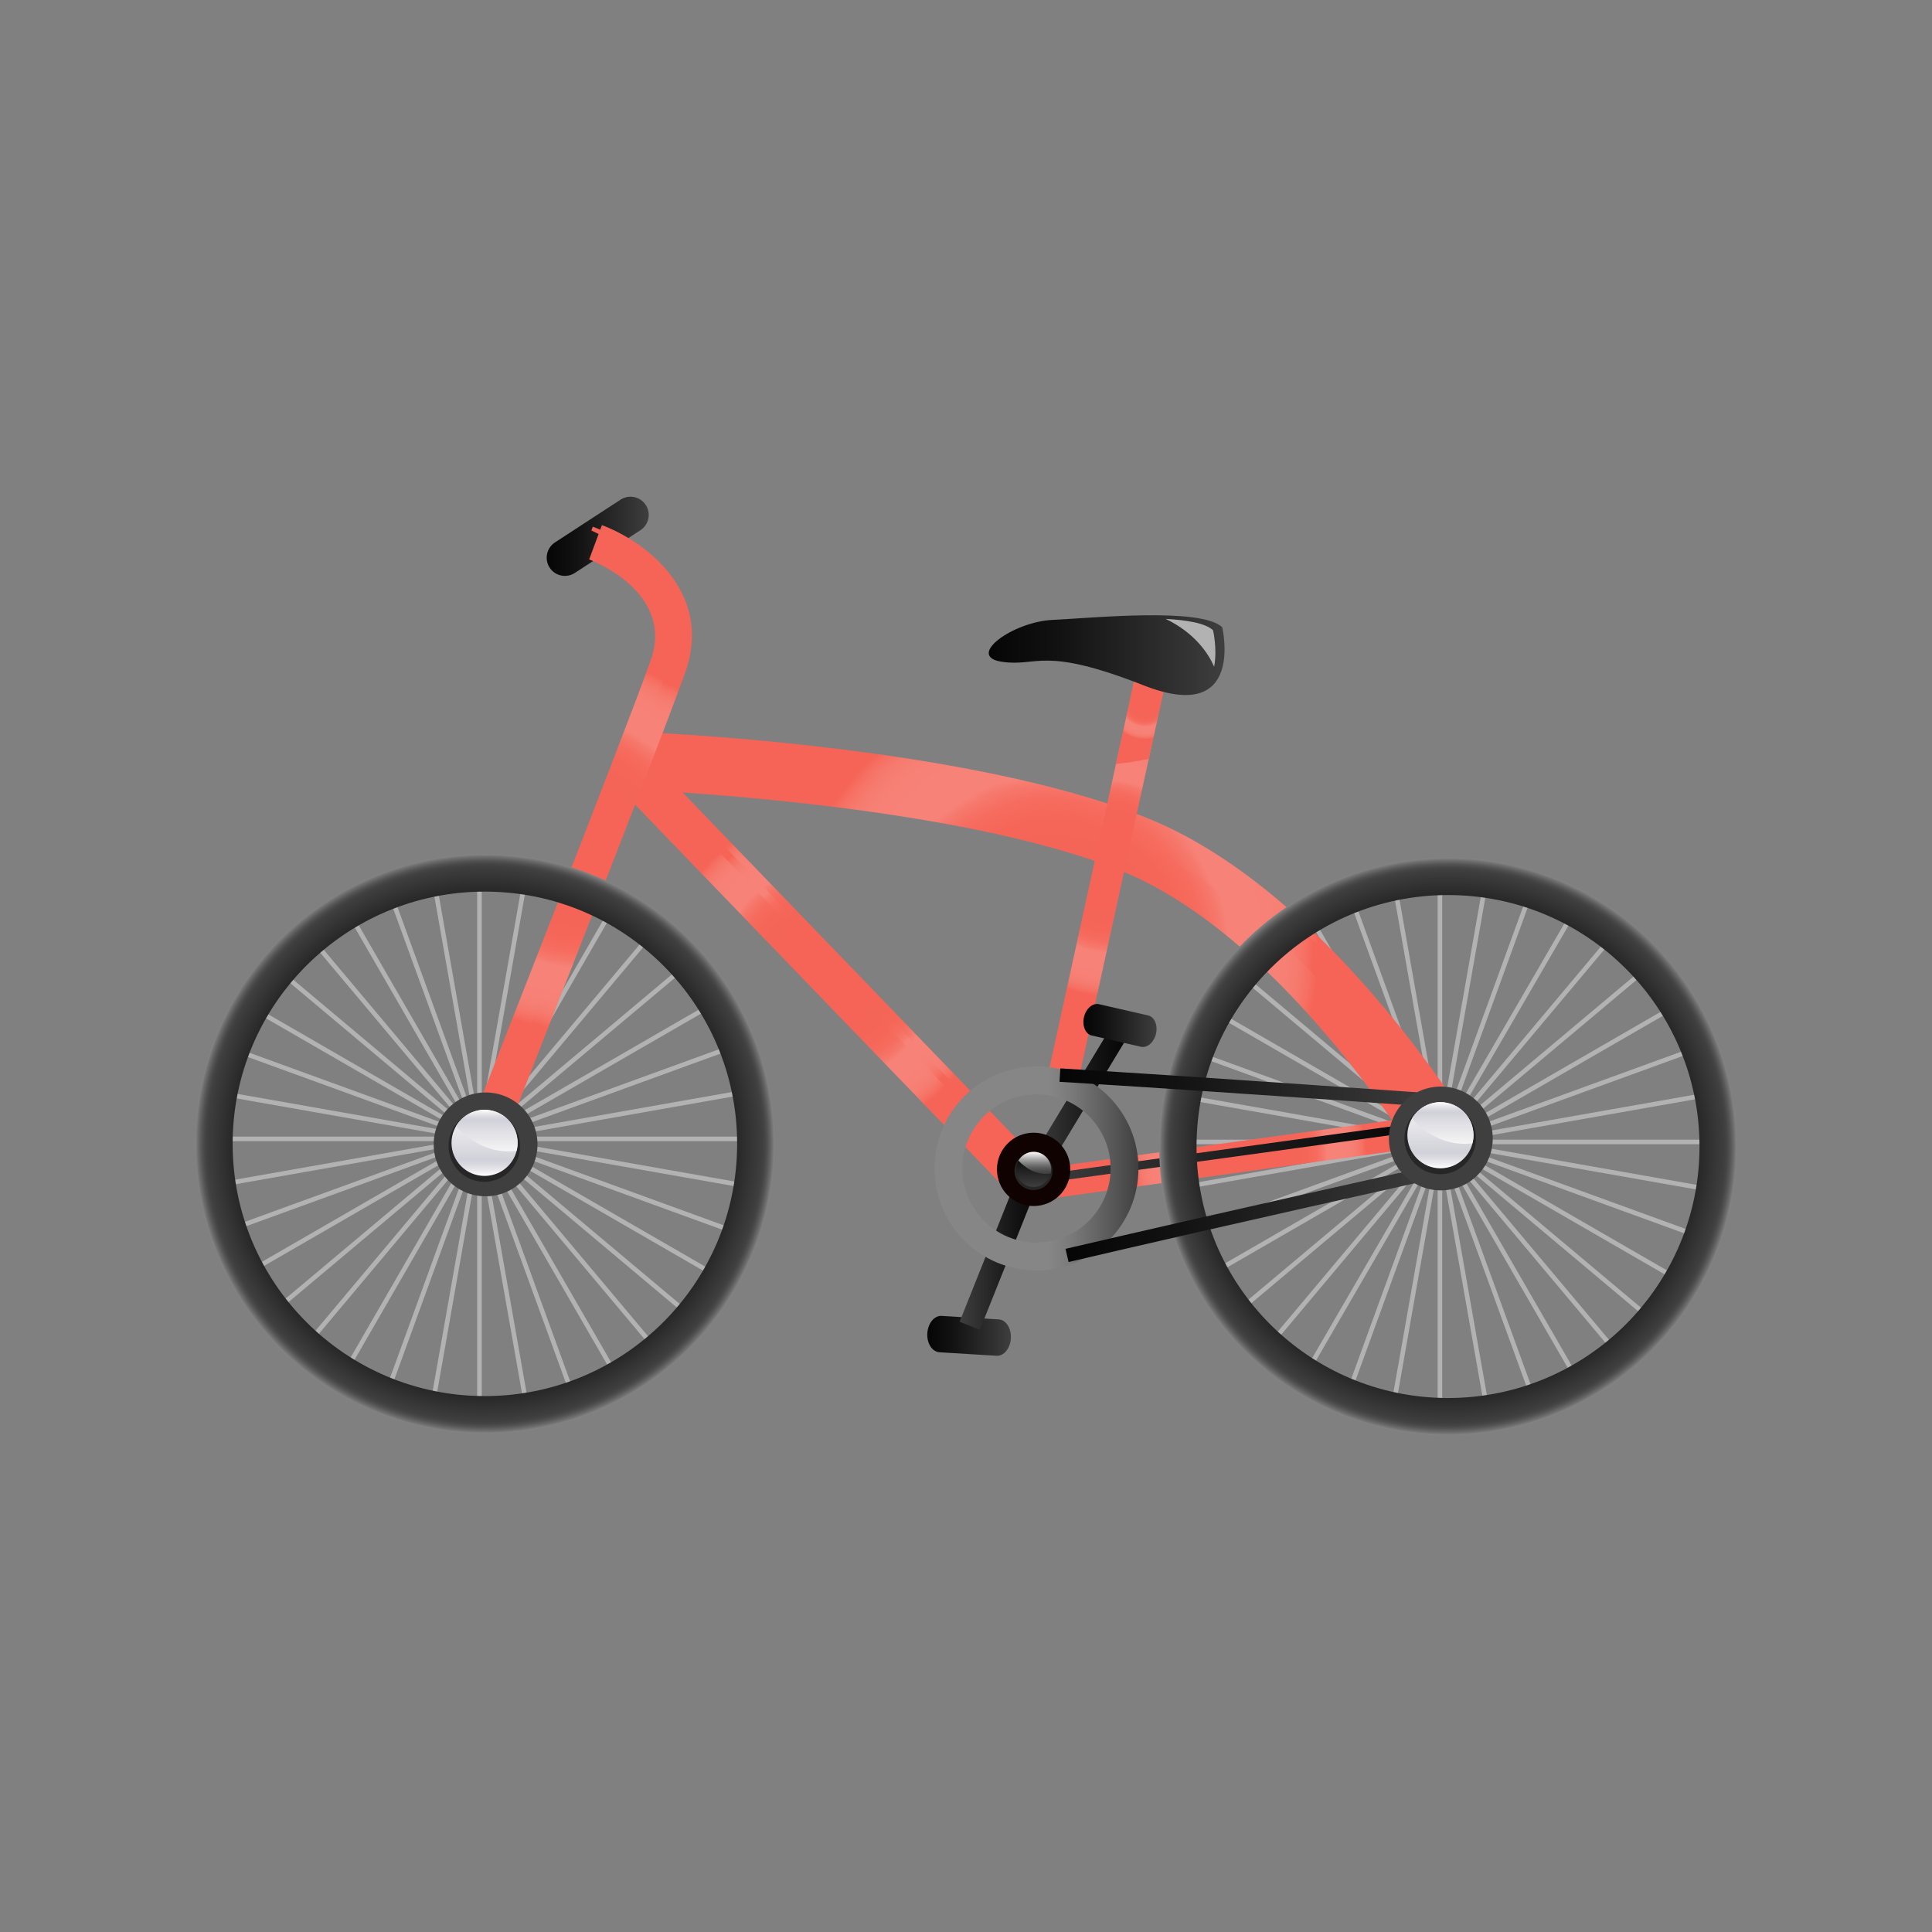 <?xml version="1.0" encoding="utf-8"?>
<!-- Generator: Adobe Illustrator 16.0.0, SVG Export Plug-In . SVG Version: 6.00 Build 0)  -->
<!DOCTYPE svg PUBLIC "-//W3C//DTD SVG 1.1//EN" "http://www.w3.org/Graphics/SVG/1.1/DTD/svg11.dtd">
<svg version="1.1" id="Layer_1" xmlns="http://www.w3.org/2000/svg" xmlns:xlink="http://www.w3.org/1999/xlink" x="0px" y="0px"
	 width="350px" height="350px" viewBox="0 0 350 350" enable-background="new 0 0 350 350" xml:space="preserve">
<rect x="0" y="0" width="350" height="350" fill="#808080" stroke="none"/>
<g>
	
		<linearGradient id="SVGID_1_" gradientUnits="userSpaceOnUse" x1="162.108" y1="241.998" x2="177.259" y2="241.998" gradientTransform="matrix(-1 0 0 1 345.246 0)">
		<stop  offset="0" style="stop-color:#3F3F3F"/>
		<stop  offset="0.136" style="stop-color:#353535"/>
		<stop  offset="0.698" style="stop-color:#121212"/>
		<stop  offset="1" style="stop-color:#050505"/>
	</linearGradient>
	<path fill="url(#SVGID_1_)" d="M183.129,242.467c0.115-1.819-0.871-3.361-2.194-3.444l-10.339-0.637
		c-1.326-0.082-2.493,1.328-2.6,3.145l0,0c-0.115,1.821,0.87,3.357,2.196,3.442l10.336,0.638
		C181.855,245.699,183.021,244.281,183.129,242.467L183.129,242.467z"/>
	<g>
		
			<linearGradient id="SVGID_2_" gradientUnits="userSpaceOnUse" x1="227.722" y1="97.156" x2="246.207" y2="97.156" gradientTransform="matrix(-1 0 0 1 345.246 0)">
			<stop  offset="0" style="stop-color:#3F3F3F"/>
			<stop  offset="0.136" style="stop-color:#353535"/>
			<stop  offset="0.698" style="stop-color:#121212"/>
			<stop  offset="1" style="stop-color:#050505"/>
		</linearGradient>
		<path fill="url(#SVGID_2_)" d="M99.571,102.829c1,1.53,3.043,1.962,4.568,0.962l11.891-7.747c1.525-0.995,1.953-3.035,0.961-4.562
			l0,0c-0.994-1.529-3.036-1.958-4.564-0.965l-11.887,7.746C99.012,99.26,98.581,101.3,99.571,102.829L99.571,102.829z"/>
		<g>
			<g>
				<rect x="86.444" y="158.263" fill="#B2B2B2" width="0.83" height="96.111"/>
				<polygon fill="#B2B2B2" points="78.104,253.572 78.925,253.716 95.611,159.067 94.792,158.918 				"/>
				<polygon fill="#B2B2B2" points="70.031,251.335 70.812,251.623 103.684,161.304 102.901,161.022 				"/>
				<polygon fill="#B2B2B2" points="62.475,247.732 63.188,248.144 111.251,164.907 110.53,164.494 				"/>
				<polygon fill="#B2B2B2" points="55.651,242.864 56.286,243.406 118.061,169.775 117.435,169.236 				"/>
				<polygon fill="#B2B2B2" points="49.782,236.893 50.31,237.53 123.935,175.75 123.407,175.111 				"/>
				<polygon fill="#B2B2B2" points="45.032,229.992 45.449,230.707 128.685,182.65 128.273,181.93 				"/>
				<polygon fill="#B2B2B2" points="41.563,222.365 41.842,223.147 132.157,190.274 131.873,189.493 				"/>
				<polygon fill="#B2B2B2" points="39.467,214.26 39.605,215.075 134.257,198.387 134.113,197.563 				"/>
				<rect x="38.805" y="205.906" fill="#B2B2B2" width="96.108" height="0.828"/>
				<polygon fill="#B2B2B2" points="39.609,197.569 39.459,198.391 134.112,215.071 134.257,214.254 				"/>
				<polygon fill="#B2B2B2" points="41.844,189.497 41.562,190.274 131.873,223.146 132.165,222.365 				"/>
				<polygon fill="#B2B2B2" points="45.451,181.938 45.03,182.652 128.27,230.707 128.687,229.992 				"/>
				<polygon fill="#B2B2B2" points="50.315,175.12 49.778,175.75 123.4,237.524 123.946,236.895 				"/>
				<polygon fill="#B2B2B2" points="56.292,169.246 55.651,169.775 117.433,243.397 118.071,242.867 				"/>
				<polygon fill="#B2B2B2" points="63.188,164.505 62.468,164.907 110.53,248.142 111.251,247.732 				"/>
				<polygon fill="#B2B2B2" points="70.812,161.029 70.029,161.304 102.909,251.612 103.686,251.335 				"/>
				<polygon fill="#B2B2B2" points="78.917,158.929 78.104,159.067 94.799,253.716 95.613,253.573 				"/>
			</g>
			<g>
				<rect x="260.438" y="158.816" fill="#B2B2B2" width="0.833" height="96.114"/>
				<polygon fill="#B2B2B2" points="252.102,254.129 252.919,254.267 269.608,159.622 268.788,159.473 				"/>
				<polygon fill="#B2B2B2" points="244.03,251.887 244.804,252.174 277.683,161.857 276.902,161.571 				"/>
				
					<rect x="260.438" y="158.816" transform="matrix(-0.865 -0.502 0.502 -0.865 382.75 516.679)" fill="#B2B2B2" width="0.827" height="96.112"/>
				<polygon fill="#B2B2B2" points="229.648,243.419 230.283,243.958 292.058,170.325 291.427,169.788 				"/>
				<polygon fill="#B2B2B2" points="223.779,237.442 224.307,238.079 297.935,176.3 297.401,175.666 				"/>
				<polygon fill="#B2B2B2" points="219.029,230.545 219.442,231.261 302.684,183.2 302.262,182.483 				"/>
				<polygon fill="#B2B2B2" points="215.557,222.918 215.837,223.703 306.151,190.825 305.871,190.045 				"/>
				<polygon fill="#B2B2B2" points="213.461,214.81 213.601,215.626 308.253,198.937 308.111,198.114 				"/>
				<rect x="212.798" y="206.46" fill="#B2B2B2" width="96.114" height="0.826"/>
				<polygon fill="#B2B2B2" points="213.604,198.129 213.453,198.94 308.111,215.626 308.257,214.806 				"/>
				<polygon fill="#B2B2B2" points="215.843,190.052 215.554,190.827 305.871,223.703 306.156,222.918 				"/>
				<polygon fill="#B2B2B2" points="219.45,182.488 219.025,183.204 302.262,231.261 302.684,230.545 				"/>
				<polygon fill="#B2B2B2" points="224.313,175.668 223.769,176.3 297.401,238.076 297.938,237.448 				"/>
				<polygon fill="#B2B2B2" points="230.283,169.801 229.648,170.325 291.423,243.95 292.069,243.419 				"/>
				<polygon fill="#B2B2B2" points="237.181,165.056 236.465,165.462 284.523,248.693 285.242,248.281 				"/>
				<polygon fill="#B2B2B2" points="244.804,161.581 244.025,161.857 276.902,252.171 277.683,251.893 				"/>
				<polygon fill="#B2B2B2" points="252.915,159.482 252.102,159.622 268.791,254.267 269.608,254.129 				"/>
			</g>
			<radialGradient id="SVGID_3_" cx="190.754" cy="172.498" r="61.932" gradientUnits="userSpaceOnUse">
				<stop  offset="0.223" style="stop-color:#F56456"/>
				<stop  offset="0.386" style="stop-color:#F56658"/>
				<stop  offset="0.446" style="stop-color:#F66C5F"/>
				<stop  offset="0.489" style="stop-color:#F6776B"/>
				<stop  offset="0.518" style="stop-color:#F78378"/>
				<stop  offset="0.661" style="stop-color:#F78176"/>
				<stop  offset="0.714" style="stop-color:#F67B6F"/>
				<stop  offset="0.751" style="stop-color:#F67063"/>
				<stop  offset="0.777" style="stop-color:#F56456"/>
			</radialGradient>
			<path fill="url(#SVGID_3_)" d="M208.096,148.307c33.853,13.843,59.502,57.471,60.573,59.323l-10.251,4.872
				c-0.236-0.428-24.888-42.301-55.098-54.654c-31.01-12.679-89.891-14.87-90.482-14.896l0.444-10.459
				C115.786,132.58,175.015,134.783,208.096,148.307z"/>
			<radialGradient id="SVGID_4_" cx="190.361" cy="172.081" r="61.347" gradientUnits="userSpaceOnUse">
				<stop  offset="0.223" style="stop-color:#F56456"/>
				<stop  offset="0.386" style="stop-color:#F56658"/>
				<stop  offset="0.446" style="stop-color:#F66C5F"/>
				<stop  offset="0.489" style="stop-color:#F6776B"/>
				<stop  offset="0.518" style="stop-color:#F78378"/>
				<stop  offset="0.661" style="stop-color:#F78176"/>
				<stop  offset="0.714" style="stop-color:#F67B6F"/>
				<stop  offset="0.751" style="stop-color:#F67063"/>
				<stop  offset="0.777" style="stop-color:#F56456"/>
			</radialGradient>
			<path fill="url(#SVGID_4_)" d="M204.232,152.177c-29.143-11.918-78.552-15.046-91.626-15.676l0.122-2.906
				c2.51,0.089,61.736,2.293,94.814,15.82c33.849,13.841,59.505,57.467,60.573,59.317l-3.863,1.835
				C260.247,203.921,235.815,165.089,204.232,152.177z"/>
			<radialGradient id="SVGID_5_" cx="149.971" cy="176.409" r="38.017" gradientUnits="userSpaceOnUse">
				<stop  offset="0.223" style="stop-color:#F56456"/>
				<stop  offset="0.386" style="stop-color:#F56658"/>
				<stop  offset="0.446" style="stop-color:#F66C5F"/>
				<stop  offset="0.489" style="stop-color:#F6776B"/>
				<stop  offset="0.518" style="stop-color:#F78378"/>
				<stop  offset="0.661" style="stop-color:#F78176"/>
				<stop  offset="0.714" style="stop-color:#F67B6F"/>
				<stop  offset="0.751" style="stop-color:#F67063"/>
				<stop  offset="0.777" style="stop-color:#F56456"/>
			</radialGradient>
			<polygon fill="url(#SVGID_5_)" points="181.832,215.011 187.395,209.645 118.111,137.808 112.546,143.169 			"/>
			<radialGradient id="SVGID_6_" cx="151.457" cy="175.294" r="35.78" gradientUnits="userSpaceOnUse">
				<stop  offset="0.223" style="stop-color:#F56456"/>
				<stop  offset="0.386" style="stop-color:#F56658"/>
				<stop  offset="0.446" style="stop-color:#F66C5F"/>
				<stop  offset="0.489" style="stop-color:#F6776B"/>
				<stop  offset="0.518" style="stop-color:#F78378"/>
				<stop  offset="0.661" style="stop-color:#F78176"/>
				<stop  offset="0.714" style="stop-color:#F67B6F"/>
				<stop  offset="0.751" style="stop-color:#F67063"/>
				<stop  offset="0.777" style="stop-color:#F56456"/>
			</radialGradient>
			<polygon fill="url(#SVGID_6_)" points="185.599,211.697 186.604,210.728 117.314,138.891 116.31,139.852 			"/>
			<radialGradient id="SVGID_7_" cx="104.436" cy="152.891" r="43.436" gradientUnits="userSpaceOnUse">
				<stop  offset="0.223" style="stop-color:#F56456"/>
				<stop  offset="0.386" style="stop-color:#F56658"/>
				<stop  offset="0.446" style="stop-color:#F66C5F"/>
				<stop  offset="0.489" style="stop-color:#F6776B"/>
				<stop  offset="0.518" style="stop-color:#F78378"/>
				<stop  offset="0.661" style="stop-color:#F78176"/>
				<stop  offset="0.714" style="stop-color:#F67B6F"/>
				<stop  offset="0.751" style="stop-color:#F67063"/>
				<stop  offset="0.777" style="stop-color:#F56456"/>
			</radialGradient>
			<path fill="url(#SVGID_7_)" d="M124.117,121.875c-5.521,15.456-34.141,88.042-34.428,88.772l-6.169-2.43
				c0.295-0.729,28.87-73.224,34.355-88.574c4.388-12.27-10.508-18.059-11.145-18.297l2.316-6.213
				C116.568,97.93,129.387,107.12,124.117,121.875z"/>
			<radialGradient id="SVGID_8_" cx="105.027" cy="153.169" r="42.92" gradientUnits="userSpaceOnUse">
				<stop  offset="0.223" style="stop-color:#F56456"/>
				<stop  offset="0.386" style="stop-color:#F56658"/>
				<stop  offset="0.446" style="stop-color:#F66C5F"/>
				<stop  offset="0.489" style="stop-color:#F6776B"/>
				<stop  offset="0.518" style="stop-color:#F78378"/>
				<stop  offset="0.661" style="stop-color:#F78176"/>
				<stop  offset="0.714" style="stop-color:#F67B6F"/>
				<stop  offset="0.751" style="stop-color:#F67063"/>
				<stop  offset="0.777" style="stop-color:#F56456"/>
			</radialGradient>
			<path fill="url(#SVGID_8_)" d="M120.525,122.152c4.902-13.714-5.816-22.606-13.394-26.042l0.26-0.697
				c7.52,2.797,20.344,11.982,15.063,26.739c-5.516,15.452-34.135,88.042-34.424,88.774l-1.668-0.664
				C89.162,203.153,115.276,136.843,120.525,122.152z"/>
			<linearGradient id="SVGID_9_" gradientUnits="userSpaceOnUse" x1="187.133" y1="198.857" x2="204.026" y2="198.857">
				<stop  offset="0" style="stop-color:#3F3F3F"/>
				<stop  offset="0.136" style="stop-color:#353535"/>
				<stop  offset="0.698" style="stop-color:#121212"/>
				<stop  offset="1" style="stop-color:#050505"/>
			</linearGradient>
			<polygon fill="url(#SVGID_9_)" points="204.026,188.243 201.046,186.439 187.133,209.472 190.117,211.275 			"/>
			<radialGradient id="SVGID_10_" cx="200.976" cy="156.96" r="30.293" gradientUnits="userSpaceOnUse">
				<stop  offset="0.223" style="stop-color:#F56456"/>
				<stop  offset="0.386" style="stop-color:#F56658"/>
				<stop  offset="0.446" style="stop-color:#F66C5F"/>
				<stop  offset="0.489" style="stop-color:#F6776B"/>
				<stop  offset="0.518" style="stop-color:#F78378"/>
				<stop  offset="0.661" style="stop-color:#F78176"/>
				<stop  offset="0.714" style="stop-color:#F67B6F"/>
				<stop  offset="0.751" style="stop-color:#F67063"/>
				<stop  offset="0.777" style="stop-color:#F56456"/>
			</radialGradient>
			<polygon fill="url(#SVGID_10_)" points="212.609,116.929 207.128,115.729 189.342,196.995 194.823,198.19 			"/>
			<radialGradient id="SVGID_11_" cx="226.318" cy="209.321" r="27.344" gradientUnits="userSpaceOnUse">
				<stop  offset="0.223" style="stop-color:#F56456"/>
				<stop  offset="0.386" style="stop-color:#F56658"/>
				<stop  offset="0.446" style="stop-color:#F66C5F"/>
				<stop  offset="0.489" style="stop-color:#F6776B"/>
				<stop  offset="0.518" style="stop-color:#F78378"/>
				<stop  offset="0.661" style="stop-color:#F78176"/>
				<stop  offset="0.714" style="stop-color:#F67B6F"/>
				<stop  offset="0.751" style="stop-color:#F67063"/>
				<stop  offset="0.777" style="stop-color:#F56456"/>
			</radialGradient>
			<polygon fill="url(#SVGID_11_)" points="188.473,211.703 189.24,217.259 264.165,206.938 263.404,201.384 			"/>
			<linearGradient id="SVGID_12_" gradientUnits="userSpaceOnUse" x1="186.543" y1="208.69" x2="261.678" y2="208.69">
				<stop  offset="0" style="stop-color:#3F3F3F"/>
				<stop  offset="0.136" style="stop-color:#353535"/>
				<stop  offset="0.698" style="stop-color:#121212"/>
				<stop  offset="1" style="stop-color:#050505"/>
			</linearGradient>
			<polygon fill="url(#SVGID_12_)" points="186.543,213.082 186.753,214.614 261.678,204.296 261.472,202.764 			"/>
			<radialGradient id="SVGID_13_" cx="207.391" cy="127.064" r="8.824" gradientUnits="userSpaceOnUse">
				<stop  offset="0.223" style="stop-color:#F56456"/>
				<stop  offset="0.386" style="stop-color:#F56658"/>
				<stop  offset="0.446" style="stop-color:#F66C5F"/>
				<stop  offset="0.489" style="stop-color:#F6776B"/>
				<stop  offset="0.518" style="stop-color:#F78378"/>
				<stop  offset="0.661" style="stop-color:#F78176"/>
				<stop  offset="0.714" style="stop-color:#F67B6F"/>
				<stop  offset="0.751" style="stop-color:#F67063"/>
				<stop  offset="0.777" style="stop-color:#F56456"/>
			</radialGradient>
			<path fill="url(#SVGID_13_)" d="M207.128,115.729l5.481,1.199l-4.497,20.539c-1.891,0.4-3.878,0.73-5.94,0.932L207.128,115.729z"
				/>
			
				<radialGradient id="SVGID_14_" cx="82.926" cy="207.699" r="52.319" gradientTransform="matrix(-1 0 0 1 345.246 0)" gradientUnits="userSpaceOnUse">
				<stop  offset="0" style="stop-color:#000000"/>
				<stop  offset="0.473" style="stop-color:#020202"/>
				<stop  offset="0.643" style="stop-color:#090909"/>
				<stop  offset="0.764" style="stop-color:#141414"/>
				<stop  offset="0.862" style="stop-color:#252525"/>
				<stop  offset="0.945" style="stop-color:#3B3B3B"/>
				<stop  offset="0.958" style="stop-color:#3F3F3F"/>
				<stop  offset="0.967" style="stop-color:#454545"/>
				<stop  offset="0.978" style="stop-color:#545454"/>
				<stop  offset="0.991" style="stop-color:#6E6E6E"/>
				<stop  offset="1" style="stop-color:#858585"/>
			</radialGradient>
			<path fill="url(#SVGID_14_)" d="M210.001,207.708c0,28.891,23.427,52.31,52.322,52.31c28.894,0,52.315-23.419,52.315-52.31
				c0-28.897-23.422-52.326-52.315-52.326C233.428,155.382,210.001,178.811,210.001,207.708z M216.764,207.708
				c0-25.167,20.396-45.562,45.56-45.562c25.159,0,45.557,20.395,45.557,45.562c0,25.15-20.397,45.555-45.557,45.555
				C237.16,253.263,216.764,232.858,216.764,207.708z"/>
			<linearGradient id="SVGID_15_" gradientUnits="userSpaceOnUse" x1="173.843" y1="226.028" x2="188.823" y2="226.028">
				<stop  offset="0" style="stop-color:#3F3F3F"/>
				<stop  offset="0.136" style="stop-color:#353535"/>
				<stop  offset="0.698" style="stop-color:#121212"/>
				<stop  offset="1" style="stop-color:#050505"/>
			</linearGradient>
			<polygon fill="url(#SVGID_15_)" points="173.843,239.448 177.508,240.913 188.823,212.61 185.156,211.144 			"/>
			
				<radialGradient id="SVGID_16_" cx="257.406" cy="207.219" r="52.48" gradientTransform="matrix(-1 0 0 1 345.246 0)" gradientUnits="userSpaceOnUse">
				<stop  offset="0" style="stop-color:#000000"/>
				<stop  offset="0.473" style="stop-color:#020202"/>
				<stop  offset="0.643" style="stop-color:#090909"/>
				<stop  offset="0.764" style="stop-color:#141414"/>
				<stop  offset="0.862" style="stop-color:#252525"/>
				<stop  offset="0.945" style="stop-color:#3B3B3B"/>
				<stop  offset="0.958" style="stop-color:#3F3F3F"/>
				<stop  offset="0.967" style="stop-color:#454545"/>
				<stop  offset="0.978" style="stop-color:#545454"/>
				<stop  offset="0.991" style="stop-color:#6E6E6E"/>
				<stop  offset="1" style="stop-color:#858585"/>
			</radialGradient>
			<path fill="url(#SVGID_16_)" d="M35.361,207.215c0,28.988,23.492,52.484,52.479,52.484c28.986,0,52.477-23.496,52.477-52.484
				c0-28.978-23.491-52.477-52.477-52.477C58.854,154.738,35.361,178.237,35.361,207.215z M42.144,207.215
				c0-25.234,20.455-45.692,45.696-45.692c25.238,0,45.7,20.458,45.7,45.692c0,25.239-20.462,45.7-45.7,45.7
				C62.599,252.915,42.144,232.454,42.144,207.215z"/>
			
				<linearGradient id="SVGID_17_" gradientUnits="userSpaceOnUse" x1="139.005" y1="211.681" x2="175.96" y2="211.681" gradientTransform="matrix(-1 0 0 1 345.246 0)">
				<stop  offset="0" style="stop-color:#3F3F3F"/>
				<stop  offset="0.117" style="stop-color:#565656"/>
				<stop  offset="0.325" style="stop-color:#797979"/>
				<stop  offset="0.436" style="stop-color:#868686"/>
			</linearGradient>
			<path fill="url(#SVGID_17_)" d="M169.286,211.676c0,10.215,8.277,18.483,18.482,18.483c10.202,0,18.474-8.269,18.474-18.483
				c0-10.2-8.271-18.474-18.474-18.474C177.563,193.202,169.286,201.476,169.286,211.676z M174.349,211.676
				c0-7.413,6.005-13.422,13.419-13.422c7.411,0,13.429,6.009,13.429,13.422c0,7.415-6.018,13.429-13.429,13.429
				C180.354,225.104,174.349,219.091,174.349,211.676z"/>
			
				<linearGradient id="SVGID_18_" gradientUnits="userSpaceOnUse" x1="123.405" y1="118.686" x2="166.127" y2="118.686" gradientTransform="matrix(-1 0 0 1 345.246 0)">
				<stop  offset="0" style="stop-color:#3F3F3F"/>
				<stop  offset="0.136" style="stop-color:#353535"/>
				<stop  offset="0.698" style="stop-color:#121212"/>
				<stop  offset="1" style="stop-color:#050505"/>
			</linearGradient>
			<path fill="url(#SVGID_18_)" d="M221.41,113.613c0,0,4.287,17.822-14.191,10.559c-18.476-7.256-19.14-3.298-25.736-4.288
				c-6.603-0.986,1.977-7.263,9.237-7.587C197.978,111.962,217.45,109.984,221.41,113.613z"/>
			<path fill="#0F0200" d="M180.608,211.841c0,3.673,2.976,6.645,6.643,6.645c3.673,0,6.643-2.972,6.643-6.645
				c0-3.659-2.97-6.643-6.643-6.643C183.584,205.198,180.608,208.182,180.608,211.841z"/>
			
				<linearGradient id="SVGID_19_" gradientUnits="userSpaceOnUse" x1="84.285" y1="197.086" x2="153.307" y2="197.086" gradientTransform="matrix(-1 0 0 1 345.246 0)">
				<stop  offset="0" style="stop-color:#3F3F3F"/>
				<stop  offset="0.136" style="stop-color:#353535"/>
				<stop  offset="0.698" style="stop-color:#121212"/>
				<stop  offset="1" style="stop-color:#050505"/>
			</linearGradient>
			<path fill="url(#SVGID_19_)" d="M260.961,198.187l-0.174,2.437c-0.411-0.03-40.852-2.951-68.848-4.644l0.152-2.43
				C220.098,195.236,260.557,198.159,260.961,198.187z"/>
			
				<linearGradient id="SVGID_20_" gradientUnits="userSpaceOnUse" x1="84.377" y1="219.791" x2="152.219" y2="219.791" gradientTransform="matrix(-1 0 0 1 345.246 0)">
				<stop  offset="0" style="stop-color:#3F3F3F"/>
				<stop  offset="0.136" style="stop-color:#353535"/>
				<stop  offset="0.698" style="stop-color:#121212"/>
				<stop  offset="1" style="stop-color:#050505"/>
			</linearGradient>
			<path fill="url(#SVGID_20_)" d="M260.869,213.343c-0.398,0.093-39.983,8.881-67.288,15.282l-0.554-2.384
				c27.314-6.398,66.914-15.193,67.309-15.285L260.869,213.343z"/>
			<path fill="#B2B2B2" d="M211.181,112.121c3.943,0.215,7.197,0.784,8.567,2.047c0,0,0.815,3.391,0.206,6.613
				C218.935,118.445,216.529,114.708,211.181,112.121z"/>
			
				<linearGradient id="SVGID_21_" gradientUnits="userSpaceOnUse" x1="135.724" y1="185.774" x2="148.978" y2="185.774" gradientTransform="matrix(-1 0 0 1 345.246 0)">
				<stop  offset="0" style="stop-color:#3F3F3F"/>
				<stop  offset="0.136" style="stop-color:#353535"/>
				<stop  offset="0.698" style="stop-color:#121212"/>
				<stop  offset="1" style="stop-color:#050505"/>
			</linearGradient>
			<path fill="url(#SVGID_21_)" d="M196.368,184.279c-0.36,1.572,0.28,3.056,1.42,3.314l8.914,2.04
				c1.141,0.254,2.36-0.801,2.721-2.368l0,0c0.356-1.564-0.28-3.05-1.422-3.307l-8.91-2.042
				C197.941,181.653,196.729,182.714,196.368,184.279L196.368,184.279z"/>
			<path fill="#3F3F3F" d="M251.613,206.247c0,5.189,4.215,9.403,9.405,9.403c5.196,0,9.405-4.214,9.405-9.403
				c0-5.194-4.209-9.405-9.405-9.405C255.828,196.842,251.613,201.053,251.613,206.247z"/>
			<path fill="#3F3F3F" d="M78.566,207.316c0,5.188,4.213,9.403,9.399,9.403c5.199,0,9.407-4.215,9.407-9.403
				c0-5.195-4.208-9.406-9.407-9.406C82.779,197.91,78.566,202.121,78.566,207.316z"/>
			<path fill="#262626" d="M94.213,207.619c0,3.577-2.897,6.477-6.475,6.477c-3.582,0-6.479-2.899-6.479-6.477
				c0-3.578,2.897-6.48,6.479-6.48C91.316,201.139,94.213,204.041,94.213,207.619z"/>
			<g>
				
					<linearGradient id="SVGID_22_" gradientUnits="userSpaceOnUse" x1="489.483" y1="213.029" x2="489.483" y2="201.051" gradientTransform="matrix(1 0 0 1 -401.701 0)">
					<stop  offset="0" style="stop-color:#FFFFFF"/>
					<stop  offset="0.074" style="stop-color:#ECECEF"/>
					<stop  offset="0.176" style="stop-color:#D8D8DF"/>
					<stop  offset="0.245" style="stop-color:#D1D1D9"/>
					<stop  offset="0.554" style="stop-color:#E1E1E6"/>
					<stop  offset="1" style="stop-color:#F5F5F5"/>
				</linearGradient>
				<path fill="url(#SVGID_22_)" d="M93.77,207.042c0,3.301-2.679,5.987-5.987,5.987c-3.313,0-5.987-2.687-5.987-5.987
					c0-3.307,2.675-5.991,5.987-5.991C91.09,201.051,93.77,203.735,93.77,207.042z"/>
				
					<linearGradient id="SVGID_23_" gradientUnits="userSpaceOnUse" x1="489.887" y1="201.051" x2="489.887" y2="208.59" gradientTransform="matrix(1 0 0 1 -401.701 0)">
					<stop  offset="0" style="stop-color:#FFFFFF"/>
					<stop  offset="0.074" style="stop-color:#ECECEF"/>
					<stop  offset="0.176" style="stop-color:#D8D8DF"/>
					<stop  offset="0.245" style="stop-color:#D1D1D9"/>
					<stop  offset="0.554" style="stop-color:#E1E1E6"/>
					<stop  offset="1" style="stop-color:#F5F5F5"/>
				</linearGradient>
				<path fill="url(#SVGID_23_)" d="M87.782,201.051c-2.217,0-4.146,1.209-5.183,3.003c2.162,2.31,5.873,5.056,10.977,4.451
					c0.127-0.469,0.193-0.959,0.193-1.463C93.77,203.735,91.09,201.051,87.782,201.051z"/>
			</g>
			<path fill="#262626" d="M267.381,206.241c0,3.57-2.897,6.477-6.472,6.477c-3.592,0-6.482-2.906-6.482-6.477
				c0-3.576,2.891-6.482,6.482-6.482C264.483,199.759,267.381,202.665,267.381,206.241z"/>
			<g>
				
					<linearGradient id="SVGID_24_" gradientUnits="userSpaceOnUse" x1="662.65" y1="211.651" x2="662.65" y2="199.67" gradientTransform="matrix(1 0 0 1 -401.701 0)">
					<stop  offset="0" style="stop-color:#FFFFFF"/>
					<stop  offset="0.074" style="stop-color:#ECECEF"/>
					<stop  offset="0.176" style="stop-color:#D8D8DF"/>
					<stop  offset="0.245" style="stop-color:#D1D1D9"/>
					<stop  offset="0.554" style="stop-color:#E1E1E6"/>
					<stop  offset="1" style="stop-color:#F5F5F5"/>
				</linearGradient>
				<path fill="url(#SVGID_24_)" d="M266.938,205.661c0,3.299-2.685,5.99-5.992,5.99c-3.306,0-5.986-2.691-5.986-5.99
					c0-3.311,2.681-5.991,5.986-5.991C264.254,199.67,266.938,202.351,266.938,205.661z"/>
				
					<linearGradient id="SVGID_25_" gradientUnits="userSpaceOnUse" x1="663.054" y1="199.67" x2="663.054" y2="207.211" gradientTransform="matrix(1 0 0 1 -401.701 0)">
					<stop  offset="0" style="stop-color:#FFFFFF"/>
					<stop  offset="0.074" style="stop-color:#ECECEF"/>
					<stop  offset="0.176" style="stop-color:#D8D8DF"/>
					<stop  offset="0.245" style="stop-color:#D1D1D9"/>
					<stop  offset="0.554" style="stop-color:#E1E1E6"/>
					<stop  offset="1" style="stop-color:#F5F5F5"/>
				</linearGradient>
				<path fill="url(#SVGID_25_)" d="M260.946,199.67c-2.215,0-4.143,1.206-5.18,3.005c2.156,2.306,5.874,5.057,10.976,4.451
					c0.122-0.474,0.196-0.961,0.196-1.465C266.938,202.351,264.254,199.67,260.946,199.67z"/>
			</g>
			<path fill="#262626" d="M190.665,212.152c0,1.891-1.539,3.438-3.439,3.438c-1.899,0-3.443-1.547-3.443-3.438
				c0-1.902,1.544-3.445,3.443-3.445C189.126,208.707,190.665,210.25,190.665,212.152z"/>
			<g>
				
					<linearGradient id="SVGID_26_" gradientUnits="userSpaceOnUse" x1="588.951" y1="215.023" x2="588.951" y2="208.66" gradientTransform="matrix(1 0 0 1 -401.701 0)">
					<stop  offset="0" style="stop-color:#3F3F3F"/>
					<stop  offset="0.136" style="stop-color:#353535"/>
					<stop  offset="0.698" style="stop-color:#121212"/>
					<stop  offset="1" style="stop-color:#050505"/>
				</linearGradient>
				<path fill="url(#SVGID_26_)" d="M190.429,211.841c0,1.758-1.42,3.182-3.178,3.182c-1.756,0-3.181-1.424-3.181-3.182
					c0-1.752,1.425-3.181,3.181-3.181C189.009,208.66,190.429,210.089,190.429,211.841z"/>
				
					<linearGradient id="SVGID_27_" gradientUnits="userSpaceOnUse" x1="589.166" y1="208.66" x2="589.166" y2="212.665" gradientTransform="matrix(1 0 0 1 -401.701 0)">
					<stop  offset="0" style="stop-color:#FFFFFF"/>
					<stop  offset="0.104" style="stop-color:#E3E3E3"/>
					<stop  offset="0.335" style="stop-color:#A9A9A9"/>
					<stop  offset="0.548" style="stop-color:#7B7B7B"/>
					<stop  offset="0.737" style="stop-color:#5A5A5A"/>
					<stop  offset="0.894" style="stop-color:#464646"/>
					<stop  offset="1" style="stop-color:#3F3F3F"/>
				</linearGradient>
				<path fill="url(#SVGID_27_)" d="M187.251,208.66c-1.181,0-2.202,0.647-2.751,1.594c1.143,1.232,3.115,2.691,5.827,2.364
					c0.065-0.248,0.102-0.506,0.102-0.777C190.429,210.089,189.009,208.66,187.251,208.66z"/>
			</g>
		</g>
	</g>
</g>
</svg>
